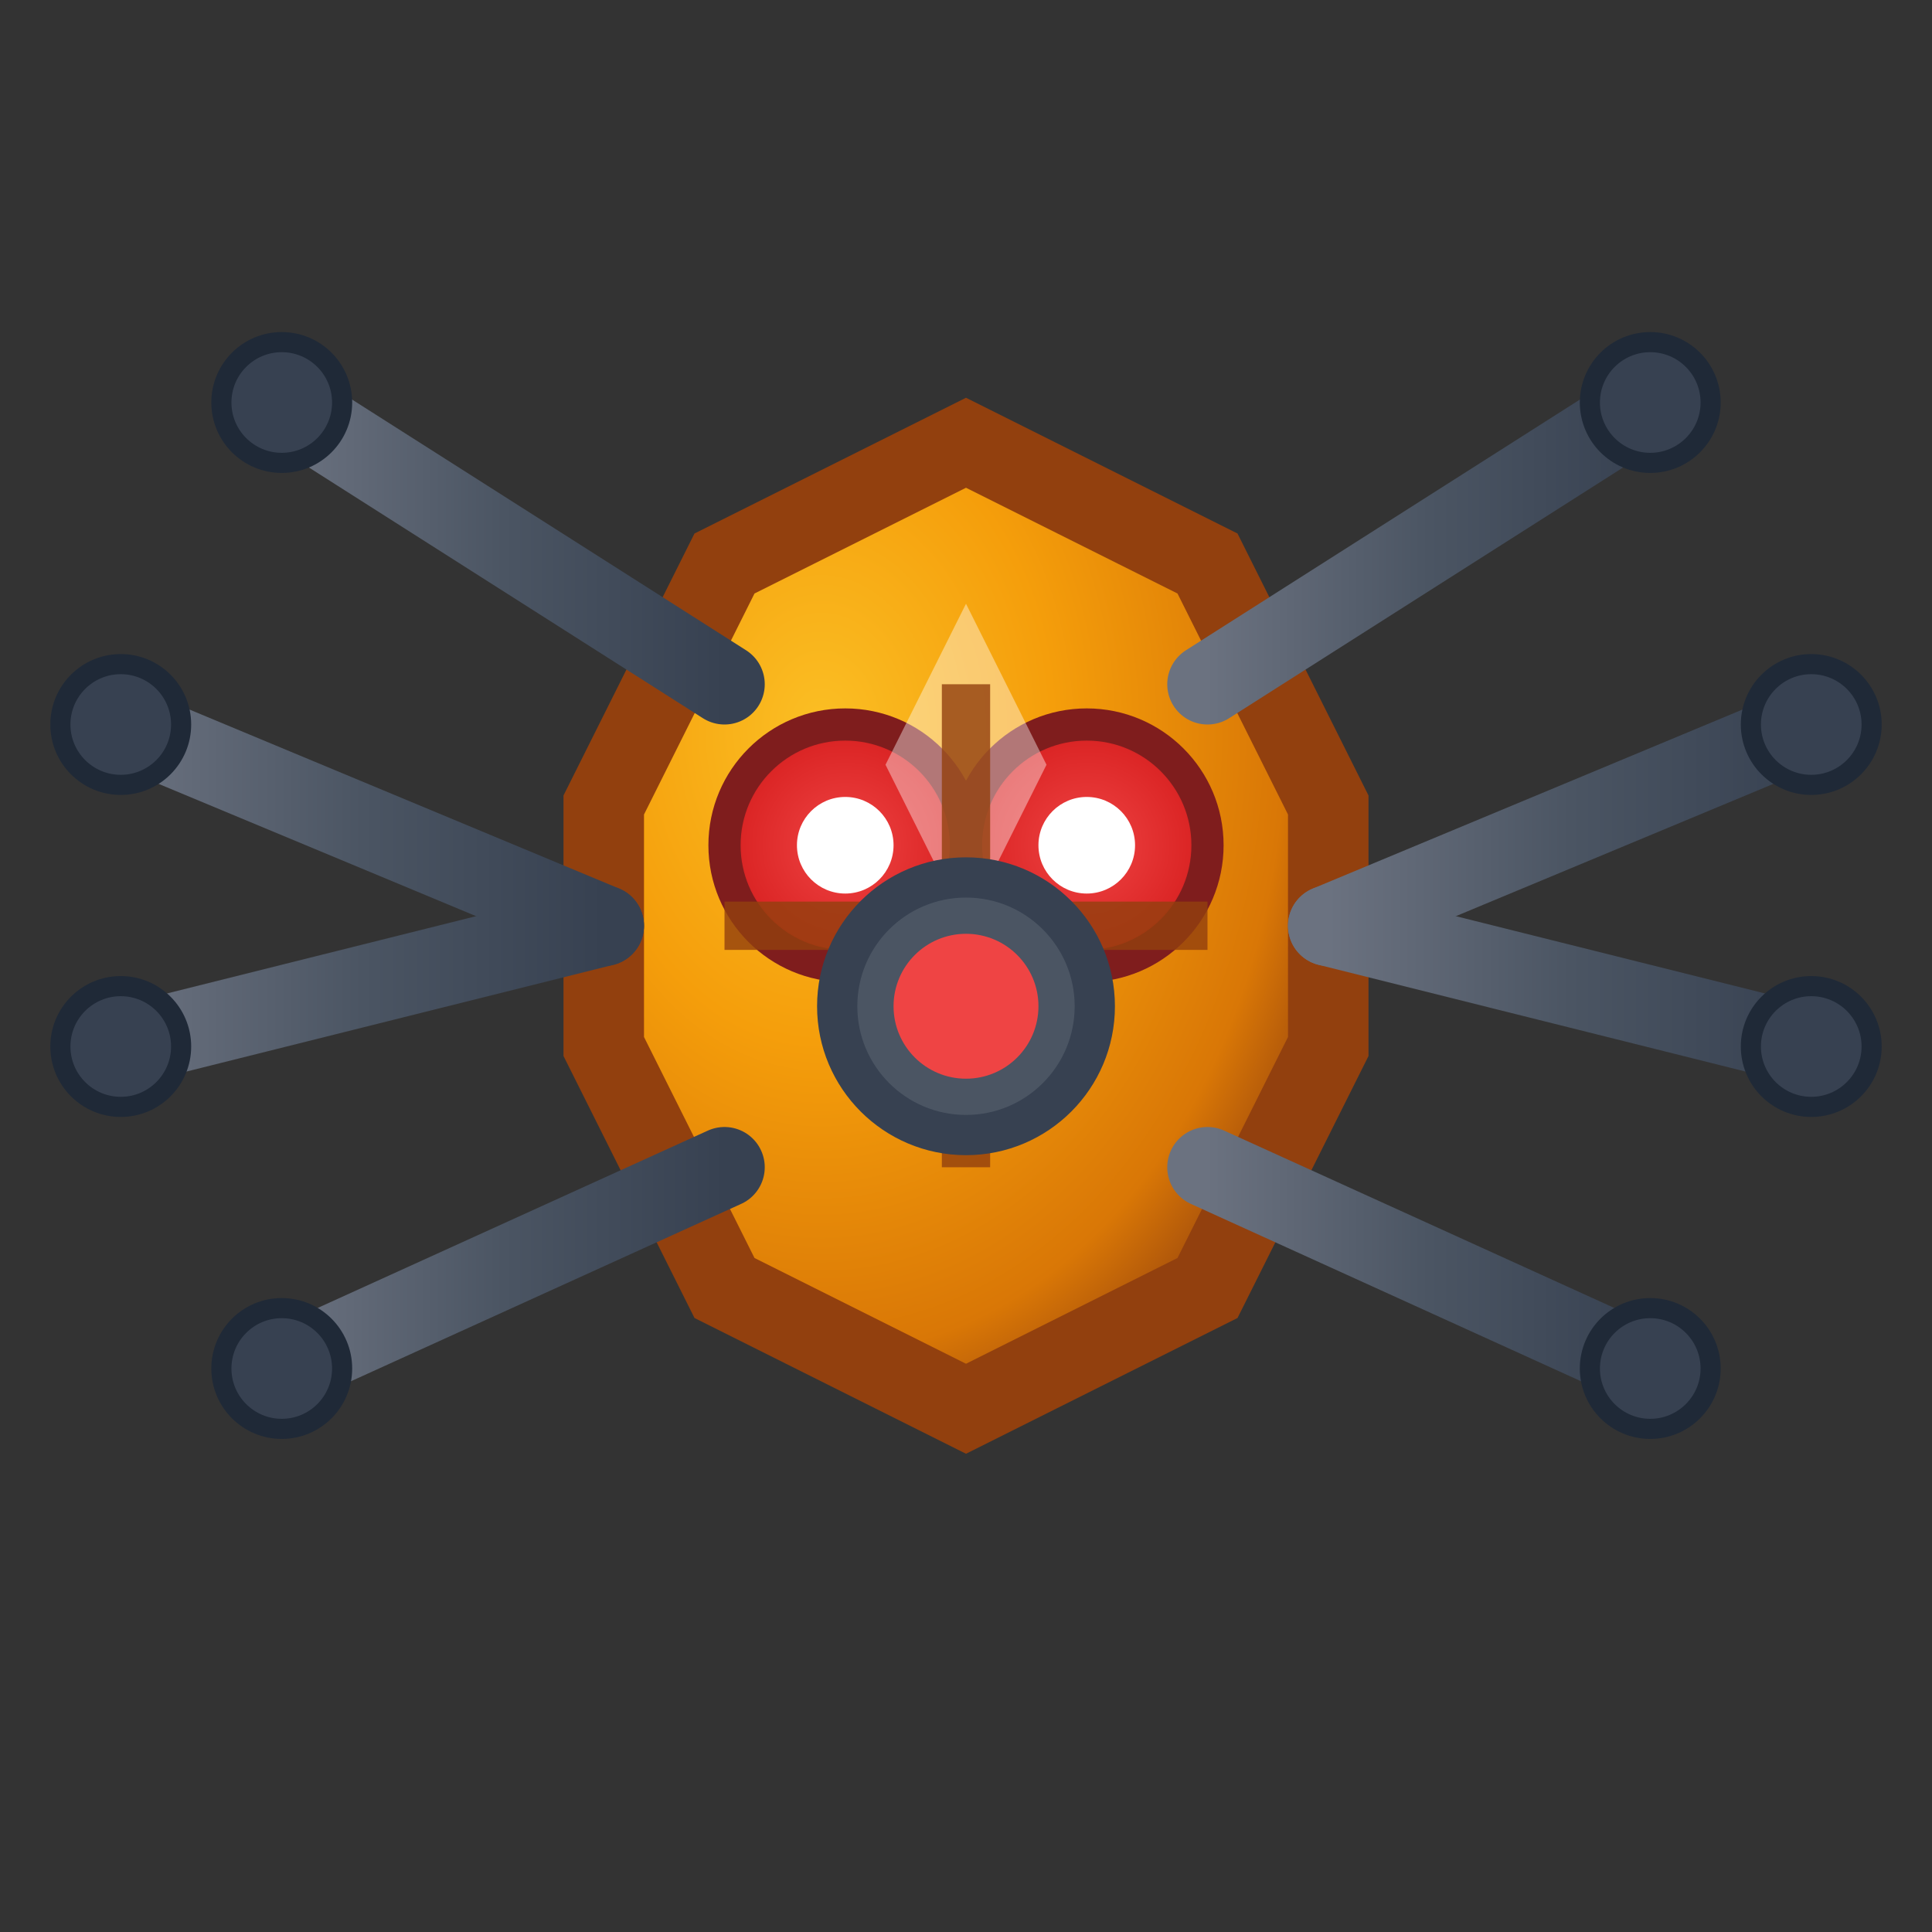 <svg xmlns='http://www.w3.org/2000/svg' width='48' height='48' viewBox='0 0 48 48'>
  <rect x="0" y="0" width="48" height="48" fill="#333333" stroke="none"/>
  <defs>
    <!-- Metallic body gradient -->
    <radialGradient id='metalGrad' cx='0.3' cy='0.3' r='0.8'>
      <stop offset='0%' stop-color='#fbbf24'/>
      <stop offset='40%' stop-color='#f59e0b'/>
      <stop offset='80%' stop-color='#d97706'/>
      <stop offset='100%' stop-color='#92400e'/>
    </radialGradient>
    
    <!-- Leg gradient -->
    <linearGradient id='legGrad' x1='0' y1='0' x2='1' y2='0'>
      <stop offset='0%' stop-color='#6b7280'/>
      <stop offset='50%' stop-color='#4b5563'/>
      <stop offset='100%' stop-color='#374151'/>
    </linearGradient>
    
    <!-- Eye scanner -->
    <radialGradient id='scanGrad' cx='0.5' cy='0.5' r='0.6'>
      <stop offset='0%' stop-color='#ef4444'/>
      <stop offset='70%' stop-color='#dc2626'/>
      <stop offset='100%' stop-color='#b91c1c'/>
    </radialGradient>
  </defs>
  
  <!-- Main body - slightly elevated -->
  <polygon points='24,11 30,14 33,20 33,26 30,32 24,35 18,32 15,26 15,20 18,14' fill='url(#metalGrad)' stroke='#92400e' stroke-width='2'/>
  
  <!-- Mechanical legs (elevated position) -->
  <!-- Front legs -->
  <line x1='18' y1='17' x2='7' y2='10' stroke='url(#legGrad)' stroke-width='2' stroke-linecap='round'/>
  <line x1='30' y1='17' x2='41' y2='10' stroke='url(#legGrad)' stroke-width='2' stroke-linecap='round'/>
  
  <!-- Side legs -->
  <line x1='15' y1='23' x2='3' y2='18' stroke='url(#legGrad)' stroke-width='2' stroke-linecap='round'/>
  <line x1='33' y1='23' x2='45' y2='18' stroke='url(#legGrad)' stroke-width='2' stroke-linecap='round'/>
  <line x1='15' y1='23' x2='3' y2='26' stroke='url(#legGrad)' stroke-width='2' stroke-linecap='round'/>
  <line x1='33' y1='23' x2='45' y2='26' stroke='url(#legGrad)' stroke-width='2' stroke-linecap='round'/>
  
  <!-- Back legs -->
  <line x1='18' y1='29' x2='7' y2='34' stroke='url(#legGrad)' stroke-width='2' stroke-linecap='round'/>
  <line x1='30' y1='29' x2='41' y2='34' stroke='url(#legGrad)' stroke-width='2' stroke-linecap='round'/>
  
  <!-- Leg joints -->
  <circle cx='7' cy='10' r='1.5' fill='#374151' stroke='#1f2937' stroke-width='0.5'/>
  <circle cx='41' cy='10' r='1.5' fill='#374151' stroke='#1f2937' stroke-width='0.5'/>
  <circle cx='3' cy='18' r='1.5' fill='#374151' stroke='#1f2937' stroke-width='0.5'/>
  <circle cx='45' cy='18' r='1.5' fill='#374151' stroke='#1f2937' stroke-width='0.5'/>
  <circle cx='3' cy='26' r='1.5' fill='#374151' stroke='#1f2937' stroke-width='0.5'/>
  <circle cx='45' cy='26' r='1.5' fill='#374151' stroke='#1f2937' stroke-width='0.5'/>
  <circle cx='7' cy='34' r='1.5' fill='#374151' stroke='#1f2937' stroke-width='0.5'/>
  <circle cx='41' cy='34' r='1.5' fill='#374151' stroke='#1f2937' stroke-width='0.5'/>
  
  <!-- Scanner eyes (brighter, scanning) -->
  <circle cx='21' cy='21' r='3' fill='url(#scanGrad)' stroke='#7f1d1d' stroke-width='0.8'/>
  <circle cx='27' cy='21' r='3' fill='url(#scanGrad)' stroke='#7f1d1d' stroke-width='0.8'/>
  
  <!-- Eye pupils (wider scanner beam) -->
  <circle cx='21' cy='21' r='1.2' fill='#ffffff' opacity='1'/>
  <circle cx='27' cy='21' r='1.2' fill='#ffffff' opacity='1'/>
  
  <!-- Art deco body details -->
  <polygon points='24,15 26,19 24,23 22,19' fill='#ffffff' opacity='0.4'/>
  <line x1='18' y1='23' x2='30' y2='23' stroke='#92400e' stroke-width='1.2' opacity='0.8'/>
  <line x1='24' y1='17' x2='24' y2='29' stroke='#92400e' stroke-width='1.2' opacity='0.8'/>
  
  <!-- Central processing unit (active) -->
  <circle cx='24' cy='25' r='3.2' fill='#4b5563' stroke='#374151' stroke-width='1'/>
  <circle cx='24' cy='25' r='1.8' fill='#ef4444' opacity='1'/>
</svg>